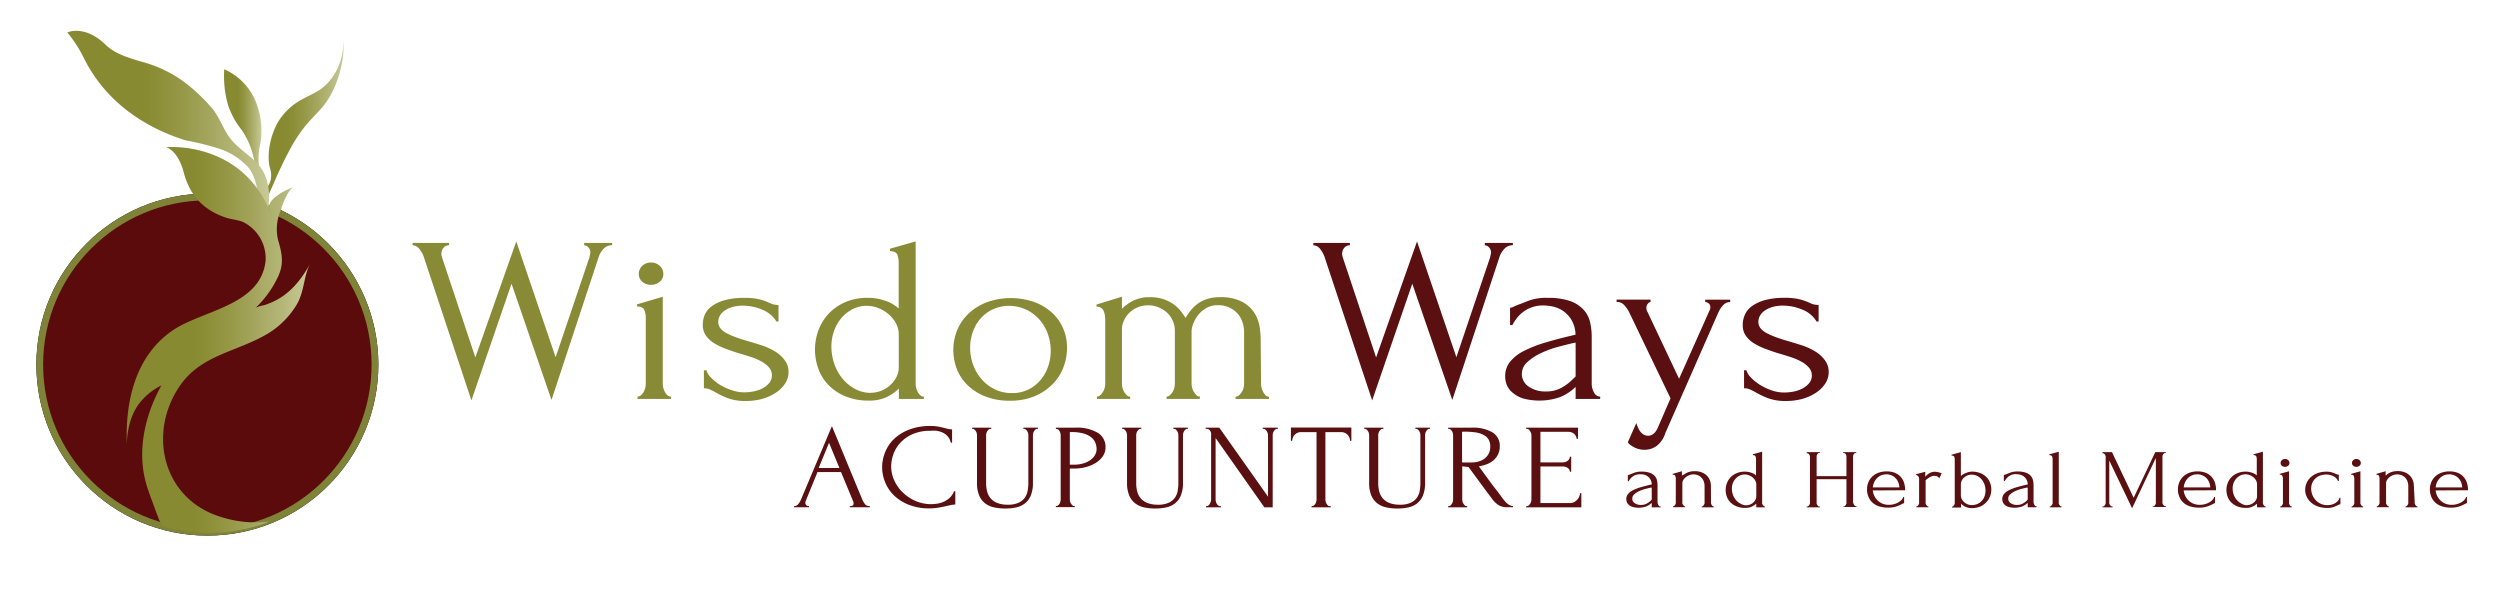 <svg xmlns="http://www.w3.org/2000/svg" xmlns:xlink="http://www.w3.org/1999/xlink" width="564" height="133"><defs><circle id="b" cx="38.78" cy="76.25" r="38.58"/><filter id="a" width="150.5%" height="150.5%" x="-25.3%" y="-25.3%" filterUnits="objectBoundingBox"><feMorphology in="SourceAlpha" operator="dilate" radius="1.5" result="shadowSpreadOuter1"/><feOffset in="shadowSpreadOuter1" result="shadowOffsetOuter1"/><feGaussianBlur in="shadowOffsetOuter1" result="shadowBlurOuter1" stdDeviation="5"/><feColorMatrix in="shadowBlurOuter1" values="0 0 0 0 0.498 0 0 0 0 0.514 0 0 0 0 0.216 0 0 0 1 0"/></filter><linearGradient id="c" x1="-.195%" x2="99.911%" y1="50.007%" y2="50.007%"><stop offset="37%" stop-color="#888A31"/><stop offset="47%" stop-color="#8E903A"/><stop offset="64%" stop-color="#9D9F53"/><stop offset="86%" stop-color="#B6B87B"/><stop offset="100%" stop-color="#C8CA98"/></linearGradient><linearGradient id="d" x1=".034%" x2="100.02%" y1="49.984%" y2="49.984%"><stop offset="37%" stop-color="#888A31"/><stop offset="47%" stop-color="#8E903A"/><stop offset="64%" stop-color="#9D9F53"/><stop offset="86%" stop-color="#B6B87B"/><stop offset="100%" stop-color="#C8CA98"/></linearGradient><linearGradient id="e" x1=".022%" x2="99.92%" y1="50.089%" y2="50.089%"><stop offset="37%" stop-color="#888A31"/><stop offset="47%" stop-color="#8E903A"/><stop offset="64%" stop-color="#9D9F53"/><stop offset="86%" stop-color="#B6B87B"/><stop offset="100%" stop-color="#C8CA98"/></linearGradient><linearGradient id="f" x1=".005%" x2="100.024%" y1="49.975%" y2="49.975%"><stop offset="37%" stop-color="#888A31"/><stop offset="47%" stop-color="#8E903A"/><stop offset="64%" stop-color="#9D9F53"/><stop offset="86%" stop-color="#B6B87B"/><stop offset="100%" stop-color="#C8CA98"/></linearGradient></defs><g fill="none" fill-rule="nonzero" transform="translate(8 6)"><path fill="#888A35" d="M130.08 49.32a2.55 2.55 0 0 0-2 .91 4.86 4.86 0 0 0-1.1 2l-10.56 32L107.4 58l-9.05 26.33-10.62-32a6.06 6.06 0 0 0-1-2 2.07 2.07 0 0 0-1.65-1v-.53h8.24v.53a1.59 1.59 0 0 0-1.25.56 2.06 2.06 0 0 0-.49 1.42c.01.234.051.466.12.69l7.54 22.64 9.23-26.17 8.88 26.12L125 52a2.44 2.44 0 0 1 .09-.45 2.45 2.45 0 0 0 .09-.56 1.61 1.61 0 0 0-.46-1.2 1.35 1.35 0 0 0-.93-.45v-.53h6.32l-.03.51zM135.83 84v-.53a1.16 1.16 0 0 0 .81-.32c.234-.216.43-.47.58-.75a3.67 3.67 0 0 0 .35-.93 4.22 4.22 0 0 0 .12-.93V65.76a5.22 5.22 0 0 0-.29-1.74c-.193-.553-.753-.847-1.68-.88v-.48l5.8-1.71v19.6c.005.314.045.625.12.93.074.325.191.637.35.93.15.28.346.534.58.75.218.208.509.323.81.32V84h-7.55zm.29-28.2a2.42 2.42 0 0 1 .78-1.82 2.71 2.71 0 0 1 1.94-.75 2.81 2.81 0 0 1 2 .75c.523.46.82 1.124.81 1.82a2.22 2.22 0 0 1-.81 1.76 2.93 2.93 0 0 1-2 .69 2.82 2.82 0 0 1-1.94-.69 2.25 2.25 0 0 1-.78-1.73v-.03zm33.77 22.14a4.65 4.65 0 0 1-.75 2.56 7.16 7.16 0 0 1-2.06 2.06 10.81 10.81 0 0 1-3 1.39 13.44 13.44 0 0 1-3.77.51 11.3 11.3 0 0 1-4.06-.61 19.5 19.5 0 0 1-2.67-1.25c-.5-.287-.963-.527-1.39-.72a3.3 3.3 0 0 0-1.39-.29v-4.06h.58a3.72 3.72 0 0 0 1 1.63 10.53 10.53 0 0 0 2 1.63A13.2 13.2 0 0 0 157 82a8.48 8.48 0 0 0 2.87.51c.722 0 1.442-.071 2.15-.21a7.07 7.07 0 0 0 2-.69 5.09 5.09 0 0 0 1.51-1.2 2.6 2.6 0 0 0 .61-1.74 2.63 2.63 0 0 0-.64-1.76 6 6 0 0 0-1.63-1.31 12.84 12.84 0 0 0-2.26-1 65.828 65.828 0 0 0-2.55-.8 35.952 35.952 0 0 1-3-1 15.16 15.16 0 0 1-2.76-1.26 6.44 6.44 0 0 1-2-1.76 4.12 4.12 0 0 1-.75-2.48A5.78 5.78 0 0 1 151 65a4.83 4.83 0 0 1 1.62-1.95 9.17 9.17 0 0 1 2.93-1.34 16.21 16.21 0 0 1 4.35-.51 13.78 13.78 0 0 1 3.51.35 14.28 14.28 0 0 1 2.06.72 5 5 0 0 0 1 .4c.38.092.77.135 1.16.13v3.74h-.46a6.52 6.52 0 0 0-3.19-2.67 11.22 11.22 0 0 0-4.41-.91 8 8 0 0 0-2.5.35 5.9 5.9 0 0 0-1.71.85c-.418.3-.76.694-1 1.15a2.85 2.85 0 0 0-.32 1.28 2.29 2.29 0 0 0 .55 1.55c.424.47.938.85 1.51 1.12.698.346 1.416.65 2.15.91.793.287 1.633.553 2.52.8 1.08.32 2.163.653 3.25 1a14.1 14.1 0 0 1 2.9 1.36 7.61 7.61 0 0 1 2.09 1.9 4.32 4.32 0 0 1 .88 2.71zm24.9 6.06v-2.35a10.14 10.14 0 0 1-2.64 1.87 9 9 0 0 1-4.15.85 13.47 13.47 0 0 1-5.37-1 11.25 11.25 0 0 1-3.8-2.59 10.25 10.25 0 0 1-2.23-3.66 12.56 12.56 0 0 1 0-8.49 11.06 11.06 0 0 1 2.26-3.77 11.25 11.25 0 0 1 3.77-2.67 12.66 12.66 0 0 1 5.22-1 11.75 11.75 0 0 1 3.89.67 8.11 8.11 0 0 1 3 1.74V53.21a5 5 0 0 0-.29-1.71c-.193-.533-.753-.817-1.68-.85v-.53l5.8-1.66v32.1c.005.314.045.625.12.93.074.325.191.637.35.93.15.28.346.534.58.75.218.208.509.323.81.32V84h-5.64zm-6.38-1.39a6.48 6.48 0 0 0 2.38-.45 6.67 6.67 0 0 0 2-1.23 6.45 6.45 0 0 0 1.42-1.82c.368-.7.557-1.48.55-2.27v-7.32a5.28 5.28 0 0 0-.7-2.7 7.48 7.48 0 0 0-1.74-2.06 7.84 7.84 0 0 0-2.29-1.31 7.11 7.11 0 0 0-5.83.37 8.41 8.41 0 0 0-2.55 2.14 9.16 9.16 0 0 0-1.57 2.94 10.55 10.55 0 0 0-.52 3.23c.002 1.26.198 2.51.58 3.71a10.58 10.58 0 0 0 1.71 3.31 9.63 9.63 0 0 0 2.76 2.43 7.64 7.64 0 0 0 3.79 1.06l.01-.03zm31.33 1.79a14.62 14.62 0 0 1-5.22-.88 12.17 12.17 0 0 1-4-2.4 10.49 10.49 0 0 1-2.55-3.6 12 12 0 0 1 .09-9.32 11 11 0 0 1 2.73-3.71 12.45 12.45 0 0 1 4.12-2.4 16.1 16.1 0 0 1 10.27 0 12.07 12.07 0 0 1 4 2.32 10.47 10.47 0 0 1 2.61 3.55c.63 1.42.946 2.957.93 4.51a12.2 12.2 0 0 1-.84 4.46 11 11 0 0 1-2.5 3.82 12.54 12.54 0 0 1-4.06 2.67 14.35 14.35 0 0 1-5.58.98zm-.38-21.4a8.85 8.85 0 0 0-3.67.93 8.4 8.4 0 0 0-2.66 2.14 9.24 9.24 0 0 0-1.62 3 10.61 10.61 0 0 0-.55 3.36 11.17 11.17 0 0 0 .66 3.82 10.36 10.36 0 0 0 1.91 3.28 9.31 9.31 0 0 0 3 2.3 8.65 8.65 0 0 0 3.88.85 8.11 8.11 0 0 0 3.79-.85 8.5 8.5 0 0 0 2.75-2.22 9.43 9.43 0 0 0 1.65-3.07 11.1 11.1 0 0 0 .55-3.42 11.5 11.5 0 0 0-.58-3.55 9.82 9.82 0 0 0-1.79-3.26 9.22 9.22 0 0 0-3-2.38 9.43 9.43 0 0 0-4.32-.93zm57.13 17.56c.005.313.046.625.12.93.073.325.191.638.35.93a3.2 3.2 0 0 0 .55.75c.205.21.487.326.78.32V84h-7.54v-.53a1.16 1.16 0 0 0 .81-.32 3.46 3.46 0 0 0 .61-.75 3.13 3.13 0 0 0 .38-.93 4.27 4.27 0 0 0 .12-.93V69a7.34 7.34 0 0 0-.38-2.35 5.45 5.45 0 0 0-1.13-1.95 5.72 5.72 0 0 0-1.86-1.34 5.91 5.91 0 0 0-2.5-.51 5.22 5.22 0 0 0-2.7.67 6.3 6.3 0 0 0-1.86 1.63 7.23 7.23 0 0 0-1.07 1.95 5.14 5.14 0 0 0-.35 1.63v11.8c.005.314.045.625.12.93.075.329.203.643.38.93a4 4 0 0 0 .58.75c.205.21.487.326.78.32V84h-7.49v-.53a1.1 1.1 0 0 0 .75-.32 3.44 3.44 0 0 0 .61-.75 3.13 3.13 0 0 0 .38-.93 4.22 4.22 0 0 0 .12-.93V68.7a5.73 5.73 0 0 0-.49-2.38 5.42 5.42 0 0 0-1.34-1.84 6.47 6.47 0 0 0-1.91-1.17 5.85 5.85 0 0 0-2.18-.43 6.13 6.13 0 0 0-2.64.53 5.73 5.73 0 0 0-3 3.07 4.76 4.76 0 0 0-.38 1.79v12.28c.005.314.045.625.12.93.075.329.203.643.38.93.162.272.357.524.58.75.205.21.487.326.78.32V84h-7.49v-.53a1.1 1.1 0 0 0 .75-.32 3.46 3.46 0 0 0 .61-.75 3.11 3.11 0 0 0 .38-.93 4.27 4.27 0 0 0 .12-.93V66.3a9.24 9.24 0 0 0-.06-1 4.35 4.35 0 0 0-.23-1 1.77 1.77 0 0 0-.58-.8 1.73 1.73 0 0 0-1.1-.32v-.48l5.74-1.76v2.72a10.19 10.19 0 0 1 2.41-1.76 8.28 8.28 0 0 1 4-.85 9.13 9.13 0 0 1 2.9.43 8.75 8.75 0 0 1 2.23 1.09 8.09 8.09 0 0 1 1.65 1.52 12.9 12.9 0 0 1 1.16 1.66 14.79 14.79 0 0 1 1.1-1.63 8.42 8.42 0 0 1 1.54-1.52 7.42 7.42 0 0 1 2.15-1.12 9 9 0 0 1 2.93-.43 10.28 10.28 0 0 1 5.11 1.07 7.46 7.46 0 0 1 2.76 2.56 8.31 8.31 0 0 1 1.13 3.12c.14.91.216 1.83.23 2.75l.08 10.01z"/><path fill="#5A0F10" d="M333.3 49.32a2.55 2.55 0 0 0-2 .91 4.86 4.86 0 0 0-1.1 2l-10.56 32L310.61 58l-9.05 26.33-10.62-32a6.06 6.06 0 0 0-1-2 2.07 2.07 0 0 0-1.65-1v-.53h8.24v.53a1.59 1.59 0 0 0-1.25.56 2.06 2.06 0 0 0-.49 1.42c.01.234.051.466.12.69l7.54 22.64 9.23-26.17 8.88 26.12L328.19 52a2.44 2.44 0 0 1 .09-.45 2.45 2.45 0 0 0 .09-.56 1.61 1.61 0 0 0-.46-1.2 1.35 1.35 0 0 0-.93-.45v-.53h6.32v.51zM347.46 84v-2.72l-.29.27a10.7 10.7 0 0 1-3.34 2.08 14.32 14.32 0 0 1-8 .32 6.54 6.54 0 0 1-2.38-1.2A4.76 4.76 0 0 1 332 81a5.36 5.36 0 0 1-.43-2.14 5.09 5.09 0 0 1 1.07-3.2 9.33 9.33 0 0 1 3.1-2.46 28.19 28.19 0 0 1 5-1.95c1.953-.587 4.187-1.167 6.7-1.74a7 7 0 0 0-.93-3.36 6.41 6.41 0 0 0-4.24-3 11.05 11.05 0 0 0-2.09-.24 7.46 7.46 0 0 0-2.64.43 7.3 7.3 0 0 0-2 1.09 7.9 7.9 0 0 0-1.42 1.44 9.92 9.92 0 0 0-.93 1.47h-.52v-3.9c.304-.035.6-.126.87-.27a8.4 8.4 0 0 1 1-.43 86.16 86.16 0 0 0 2.38-.93 11.61 11.61 0 0 1 4.24-.61 14.85 14.85 0 0 1 5.16.75 7.48 7.48 0 0 1 3 2 6.25 6.25 0 0 1 1.42 2.8 14.9 14.9 0 0 1 .35 3.23v10.57a4 4 0 0 0 .52 2 1.56 1.56 0 0 0 1.39.93V84h-5.54zm0-5.07v-7.64l-.58.11c-.927.213-2.057.497-3.39.85a22.16 22.16 0 0 0-3.8 1.39 12.28 12.28 0 0 0-3.08 2 3.6 3.6 0 0 0-1.28 2.72 3.39 3.39 0 0 0 1.51 2.83 6.45 6.45 0 0 0 3.95 1.12 7 7 0 0 0 3.37-.77 11.11 11.11 0 0 0 2.67-2l.63-.61zm20.25 12.74a5.84 5.84 0 0 1-2.06 3 4.72 4.72 0 0 1-2.58.8 5.06 5.06 0 0 1-1.54-.21 5.62 5.62 0 0 1-1.16-.51 4.81 4.81 0 0 1-.78-.56 1.31 1.31 0 0 1-.35-.43l1.92-4.33c.136.501.33.985.58 1.44.2.384.476.724.81 1a2 2 0 0 0 1.28.43c.927 0 1.66-.623 2.2-1.87l2.84-6.57-9.34-19.44a7.2 7.2 0 0 0-1-1.47 2.22 2.22 0 0 0-1.83-.83v-.53h7.66v.53c-.153 0-.347.123-.58.37a1.35 1.35 0 0 0-.35 1c-.005.3.075.594.23.85l7.14 15.11L377.69 64a1.66 1.66 0 0 0 .17-.69 1.07 1.07 0 0 0-.38-.85 1.2 1.2 0 0 0-.78-.32v-.53h5.63v.53a2.1 2.1 0 0 0-1.6.72 6 6 0 0 0-1.07 1.63l-11.95 27.18zm36.84-13.73a4.65 4.65 0 0 1-.75 2.56 7.16 7.16 0 0 1-2.06 2.06 10.81 10.81 0 0 1-3 1.39 13.44 13.44 0 0 1-3.77.51 11.3 11.3 0 0 1-4.06-.61 19.5 19.5 0 0 1-2.67-1.25c-.5-.287-.963-.527-1.39-.72a3.3 3.3 0 0 0-1.39-.29v-4.06h.54a3.72 3.72 0 0 0 1 1.63 10.53 10.53 0 0 0 2 1.63 13.2 13.2 0 0 0 2.61 1.25 8.48 8.48 0 0 0 2.87.51c.722 0 1.442-.071 2.15-.21a7.07 7.07 0 0 0 2-.69 5.09 5.09 0 0 0 1.51-1.2 2.6 2.6 0 0 0 .61-1.74 2.63 2.63 0 0 0-.64-1.76 6 6 0 0 0-1.63-1.31 12.84 12.84 0 0 0-2.26-1 65.828 65.828 0 0 0-2.55-.8 35.952 35.952 0 0 1-3-1 15.16 15.16 0 0 1-2.76-1.26 6.44 6.44 0 0 1-2-1.76 4.12 4.12 0 0 1-.75-2.48 5.78 5.78 0 0 1 .49-2.35 4.83 4.83 0 0 1 1.62-1.95 9.17 9.17 0 0 1 2.93-1.34 16.21 16.21 0 0 1 4.35-.51 13.78 13.78 0 0 1 3.51.35 14.28 14.28 0 0 1 2.06.72 5 5 0 0 0 1 .4c.38.092.77.135 1.16.13v3.74h-.46a6.52 6.52 0 0 0-3.19-2.67 11.22 11.22 0 0 0-4.41-.91 8 8 0 0 0-2.5.35 5.9 5.9 0 0 0-1.71.85c-.418.3-.76.694-1 1.15a2.85 2.85 0 0 0-.32 1.28 2.29 2.29 0 0 0 .55 1.55c.424.47.938.85 1.51 1.12.698.346 1.416.65 2.15.91.793.287 1.633.553 2.52.8 1.08.32 2.163.653 3.25 1a14.1 14.1 0 0 1 2.9 1.36 7.61 7.61 0 0 1 2.09 1.9 4.32 4.32 0 0 1 .89 2.72zm-220.86 30.24h.15c.487 0 .73-.2.73-.6a1.34 1.34 0 0 0-.09-.46l-2.74-6.62h-5.32l-2.64 6.5a1.07 1.07 0 0 0-.09.41.74.74 0 0 0 .21.56.65.65 0 0 0 .46.2h.15v.27h-3.37v-.27h.15a1.07 1.07 0 0 0 .77-.42 3.52 3.52 0 0 0 .62-1l7-16.61 6.81 16.45c.15.378.348.734.59 1.06.222.333.6.53 1 .52h.15v.27h-4.5l-.04-.26zm-7-8.6h4.68l-2.34-5.69-2.34 5.69zm25.17-8.39a9.72 9.72 0 0 0-3.9.72 8.27 8.27 0 0 0-2.75 1.88 7.54 7.54 0 0 0-1.63 2.6 8.22 8.22 0 0 0-.53 2.86 7.52 7.52 0 0 0 .7 3.14 8.81 8.81 0 0 0 1.93 2.72 9.76 9.76 0 0 0 2.87 1.91 8.74 8.74 0 0 0 4.85.61 5.88 5.88 0 0 0 1.47-.42 4.78 4.78 0 0 0 1.35-.88 3.69 3.69 0 0 0 1-1.5h.3v3a4.51 4.51 0 0 0-1 .11l-1.11.24c-.527.127-1.11.243-1.75.35a12 12 0 0 1-2 .16 12.26 12.26 0 0 1-4.65-.82 10.17 10.17 0 0 1-3.34-2.12 8.56 8.56 0 0 1-2-3 8.9 8.9 0 0 1-.66-3.34 9 9 0 0 1 .66-3.35 8.48 8.48 0 0 1 2-3 10.28 10.28 0 0 1 3.43-2.14 13.18 13.18 0 0 1 4.86-.82 9.13 9.13 0 0 1 1.81.16c.54.107 1.02.217 1.44.33a7.7 7.7 0 0 0 .84.2 4.2 4.2 0 0 0 .74.07v3h-.3a3.08 3.08 0 0 0-.67-1.4 3.36 3.36 0 0 0-1.14-.86 5.48 5.48 0 0 0-1.4-.42 8.94 8.94 0 0 0-1.42.01zm9.45-.71h4.32v.27h-.15a.65.65 0 0 0-.43.15 1.5 1.5 0 0 0-.32.37 1.57 1.57 0 0 0-.2.46 1.81 1.81 0 0 0-.06.44v10.75a7.47 7.47 0 0 0 .24 2 3.68 3.68 0 0 0 2.34 2.57 6.37 6.37 0 0 0 2.31.37 5.69 5.69 0 0 0 2.43-.44 3.5 3.5 0 0 0 1.4-1.13 3.87 3.87 0 0 0 .64-1.57A10 10 0 0 0 224 103V92.17a1.86 1.86 0 0 0-.06-.44 1.59 1.59 0 0 0-.2-.46 1.5 1.5 0 0 0-.32-.37.61.61 0 0 0-.4-.15h-.15v-.27h3.31v.27H226a.59.59 0 0 0-.41.15 1.7 1.7 0 0 0-.3.37 1.57 1.57 0 0 0-.2.46 1.82 1.82 0 0 0-.06.44v10.73a7.41 7.41 0 0 1-.49 2.9 4.36 4.36 0 0 1-1.34 1.78 4.91 4.91 0 0 1-2 .9 11.45 11.45 0 0 1-2.42.24 11.75 11.75 0 0 1-2.54-.26 5.06 5.06 0 0 1-2-.91 4.37 4.37 0 0 1-1.34-1.78 7.23 7.23 0 0 1-.49-2.85V92.17a1.82 1.82 0 0 0-.06-.44 1.59 1.59 0 0 0-.2-.46 1.5 1.5 0 0 0-.32-.37.61.61 0 0 0-.39-.15h-.15l.02-.27zm18.91 0h4.32a9.31 9.31 0 0 1 5.12 1.16 3.71 3.71 0 0 1 1.75 3.28 3.55 3.55 0 0 1-.61 2 5.23 5.23 0 0 1-1.6 1.51 8.2 8.2 0 0 1-2.23.94 9.58 9.58 0 0 1-2.46.33h-1.16v6.94c.001.162.021.323.06.48.039.17.107.332.2.48.085.138.185.266.3.38a.56.56 0 0 0 .41.16h.15v.27h-4.26v-.27h.15a.58.58 0 0 0 .39-.16c.12-.11.222-.238.3-.38a2.13 2.13 0 0 0 .24-.96V92.17a2 2 0 0 0-.24-.87.88.88 0 0 0-.7-.54h-.15l.02-.28zm3.13 1v7.35h.92a7.33 7.33 0 0 0 2.18-.3 5.13 5.13 0 0 0 1.6-.79 3.48 3.48 0 0 0 1-1.12 2.68 2.68 0 0 0 .34-1.28 3.81 3.81 0 0 0-.29-1.48 3.13 3.13 0 0 0-.95-1.23 4.93 4.93 0 0 0-1.73-.84 9.49 9.49 0 0 0-2.63-.31h-.44zm11.82-1h4.32v.27h-.15a.65.65 0 0 0-.43.15 1.5 1.5 0 0 0-.32.37 1.57 1.57 0 0 0-.2.46 1.81 1.81 0 0 0-.06.44v10.75a7.47 7.47 0 0 0 .24 2 3.68 3.68 0 0 0 2.34 2.57 6.37 6.37 0 0 0 2.31.37 5.69 5.69 0 0 0 2.43-.44 3.5 3.5 0 0 0 1.4-1.13 3.87 3.87 0 0 0 .64-1.57 10 10 0 0 0 .15-1.72V92.17a1.86 1.86 0 0 0-.06-.44 1.59 1.59 0 0 0-.2-.46 1.5 1.5 0 0 0-.32-.37.61.61 0 0 0-.4-.15h-.15v-.27H260v.27h-.15a.59.59 0 0 0-.41.15 1.7 1.7 0 0 0-.3.37 1.57 1.57 0 0 0-.2.46 1.82 1.82 0 0 0-.06.44v10.73a7.41 7.41 0 0 1-.49 2.9 4.36 4.36 0 0 1-1.34 1.78 4.91 4.91 0 0 1-2 .9 11.45 11.45 0 0 1-2.42.24 11.75 11.75 0 0 1-2.54-.26 5.06 5.06 0 0 1-2-.91 4.37 4.37 0 0 1-1.34-1.78 7.23 7.23 0 0 1-.49-2.85V92.17a1.82 1.82 0 0 0-.06-.44 1.59 1.59 0 0 0-.2-.46 1.5 1.5 0 0 0-.32-.37.61.61 0 0 0-.39-.15h-.15l.03-.27zm22.12 17.7h.15v.27h-3.37v-.27h.15a.64.64 0 0 0 .41-.16 1.33 1.33 0 0 0 .32-.38 2.29 2.29 0 0 0 .2-.48 1.69 1.69 0 0 0 .08-.48V92.17a2.39 2.39 0 0 0 0-.44 1.52 1.52 0 0 0-.17-.46 1.12 1.12 0 0 0-.33-.37.88.88 0 0 0-.52-.15H264v-.27h3.07l11 15.57V92.17a1.48 1.48 0 0 0-.08-.44 1.9 1.9 0 0 0-.21-.46 1.5 1.5 0 0 0-.32-.37.65.65 0 0 0-.43-.15h-.15v-.27h3.4v.27h-.15a.65.65 0 0 0-.43.15 1.5 1.5 0 0 0-.32.37 1.59 1.59 0 0 0-.2.46 1.81 1.81 0 0 0-.06.44v16.28h-1.88l-11-15.63v13.86c.001.162.021.323.06.48.04.17.107.332.2.48.088.141.196.269.32.38a.62.62 0 0 0 .47.16zm24.77 0h.15v.27h-4.32v-.27h.11a.62.62 0 0 0 .43-.16 1.77 1.77 0 0 0 .32-.38c.093-.148.16-.31.2-.48a2.13 2.13 0 0 0 .06-.48V91.49h-3.53a1.82 1.82 0 0 0-.85.19 2 2 0 0 0-.61.48 2 2 0 0 0-.49 1.29h-.3v-3h13.64v3h-.3a2 2 0 0 0-.12-.67 2 2 0 0 0-1-1.1 1.81 1.81 0 0 0-.85-.19h-3.59v15.19c.001.162.021.323.06.48.039.17.107.332.2.48.085.138.185.266.3.38.128.13.31.19.49.16zm7.71-17.7h4.32v.27h-.15a.65.65 0 0 0-.43.15 1.5 1.5 0 0 0-.32.37 1.57 1.57 0 0 0-.2.46 1.81 1.81 0 0 0-.06.44v10.75a7.47 7.47 0 0 0 .24 2 3.68 3.68 0 0 0 2.34 2.57 6.37 6.37 0 0 0 2.31.37 5.69 5.69 0 0 0 2.43-.44 3.5 3.5 0 0 0 1.4-1.13 3.87 3.87 0 0 0 .64-1.57 10 10 0 0 0 .15-1.72V92.17a1.86 1.86 0 0 0-.06-.44 1.59 1.59 0 0 0-.2-.46 1.5 1.5 0 0 0-.32-.37.61.61 0 0 0-.4-.15h-.15v-.27h3.31v.27h-.15a.59.59 0 0 0-.41.15 1.7 1.7 0 0 0-.3.37 1.57 1.57 0 0 0-.2.46 1.82 1.82 0 0 0-.06.44v10.73a7.41 7.41 0 0 1-.49 2.9 4.36 4.36 0 0 1-1.34 1.78 4.91 4.91 0 0 1-2 .9 11.45 11.45 0 0 1-2.42.24 11.75 11.75 0 0 1-2.54-.26 5.06 5.06 0 0 1-2-.91 4.37 4.37 0 0 1-1.34-1.78 7.23 7.23 0 0 1-.49-2.85V92.17a1.82 1.82 0 0 0-.06-.44 1.59 1.59 0 0 0-.2-.46 1.5 1.5 0 0 0-.32-.37.61.61 0 0 0-.39-.15h-.15l.01-.27zm23.07 17.7h.16v.27h-4.3v-.27h.15a.58.58 0 0 0 .39-.16 1.77 1.77 0 0 0 .32-.38c.093-.148.16-.31.2-.48a2.08 2.08 0 0 0 .06-.48V92.17a1.82 1.82 0 0 0-.06-.44 1.59 1.59 0 0 0-.2-.46 1.5 1.5 0 0 0-.32-.37.61.61 0 0 0-.39-.15h-.15v-.27h5.3a8.7 8.7 0 0 1 4.69 1.06 3.48 3.48 0 0 1 1.66 3.13 4.07 4.07 0 0 1-.38 1.81 4.21 4.21 0 0 1-1 1.33 5.08 5.08 0 0 1-1.5.9 9.14 9.14 0 0 1-1.84.5l2.19 3c.527.727 1.063 1.44 1.61 2.14.547.7 1.083 1.42 1.61 2.16.14.18.3.37.47.57a5 5 0 0 0 .55.54c.185.157.39.288.61.39.203.098.425.149.65.15v.27H332a3.45 3.45 0 0 1-2-.53 5.28 5.28 0 0 1-1.29-1.24c-.913-1.2-1.82-2.417-2.72-3.65-.9-1.233-1.797-2.45-2.69-3.65l-.71-.07-.71-.1v7.46c.001.162.021.323.06.48.039.17.107.332.2.48.085.138.185.266.3.38a.57.57 0 0 0 .4.19zm-1-16.77v6.92h2.26a5.63 5.63 0 0 0 1.35-.18 4.14 4.14 0 0 0 1.34-.6 3.47 3.47 0 0 0 1-1.1 3.27 3.27 0 0 0 .41-1.72 3 3 0 0 0-.44-1.69 3.06 3.06 0 0 0-1.22-1 5.87 5.87 0 0 0-1.87-.52 19.58 19.58 0 0 0-2.4-.14l-.43.03zm14.46 16.77h.15a.65.65 0 0 0 .43-.15 1.5 1.5 0 0 0 .32-.37 2 2 0 0 0 .21-.46 1.58 1.58 0 0 0 .08-.46V92.17a1.51 1.51 0 0 0-.08-.44 2 2 0 0 0-.21-.46 1.5 1.5 0 0 0-.32-.37.65.65 0 0 0-.43-.15h-.15v-.27H348V93h-.3a1.75 1.75 0 0 0-.55-1.1 2.1 2.1 0 0 0-1.52-.48h-6.11v6.89h5a1.8 1.8 0 0 0 1.17-.38 1.13 1.13 0 0 0 .47-.9h.3v3.4h-.3a1 1 0 0 0-.46-.84 1.88 1.88 0 0 0-1.18-.35h-5v8.25h6.65a2 2 0 0 0 1-.24c.27-.154.51-.353.71-.59a2.28 2.28 0 0 0 .43-.73c.083-.214.13-.44.14-.67h.3v3.19H336.3v-.27zm28.33.27v-1l-.11.09a3.9 3.9 0 0 1-1.21.74 5.32 5.32 0 0 1-2.91.11 2.41 2.41 0 0 1-.86-.42 1.69 1.69 0 0 1-.49-.63 1.85 1.85 0 0 1-.16-.75 1.77 1.77 0 0 1 .39-1.13 3.38 3.38 0 0 1 1.13-.87 10.37 10.37 0 0 1 1.8-.69c.707-.207 1.517-.41 2.43-.61a2.42 2.42 0 0 0-.34-1.19 2.34 2.34 0 0 0-.69-.71 2.4 2.4 0 0 0-.84-.34 4.09 4.09 0 0 0-.77-.05 2.77 2.77 0 0 0-1 .15 2.83 2.83 0 0 0-1.23.9 3.37 3.37 0 0 0-.34.52h-.19v-1.38a.89.89 0 0 0 .32-.09l.36-.15.86-.33a4.32 4.32 0 0 1 1.54-.22 5.52 5.52 0 0 1 1.87.26c.418.14.796.38 1.1.7.258.282.437.627.52 1 .086.374.13.756.13 1.14v3.73a1.4 1.4 0 0 0 .19.71.57.57 0 0 0 .51.33v.19l-2.01-.01zm0-1.79V104h-.21l-1.23.3a8.2 8.2 0 0 0-1.38.49 4.47 4.47 0 0 0-1.11.72 1.26 1.26 0 0 0-.46 1c.001.405.208.782.55 1a2.39 2.39 0 0 0 1.43.4 2.61 2.61 0 0 0 1.22-.27 4 4 0 0 0 1-.71l.19-.27zm13.37.57a1.41 1.41 0 0 0 0 .33c.028.117.075.229.14.33.06.094.13.182.21.26a.39.39 0 0 0 .28.11v.19h-2.71v-.19a.4.4 0 0 0 .27-.11 1.24 1.24 0 0 0 .22-.26 1.08 1.08 0 0 0 .14-.33 1.41 1.41 0 0 0 0-.33v-3.51a3.09 3.09 0 0 0-.21-1.19 2.44 2.44 0 0 0-.57-.85 2.26 2.26 0 0 0-.81-.5 2.72 2.72 0 0 0-.92-.16 2.58 2.58 0 0 0-.91.17 3 3 0 0 0-.8.44 2.34 2.34 0 0 0-.57.64 1.46 1.46 0 0 0-.22.76v4.18a1.47 1.47 0 0 0 0 .33c.028.117.075.229.14.33.06.095.13.182.21.26a.39.39 0 0 0 .28.11v.19h-2.74v-.19a.4.4 0 0 0 .27-.11 1.24 1.24 0 0 0 .22-.26 1.08 1.08 0 0 0 .14-.33 1.42 1.42 0 0 0 0-.33V102a1.81 1.81 0 0 0-.11-.61c-.073-.193-.277-.297-.61-.31v-.17l2.1-.6v1a3.77 3.77 0 0 1 .56-.31 3.26 3.26 0 0 1 .56-.34 3.69 3.69 0 0 1 .76-.26 4.44 4.44 0 0 1 1-.1 4.23 4.23 0 0 1 1.68.3c.43.177.819.443 1.14.78a3 3 0 0 1 .64 1.06c.129.36.197.738.2 1.12l.02 3.67zm10.21 1.22v-.83a3.71 3.71 0 0 1-1 .66 3.34 3.34 0 0 1-1.5.3 5 5 0 0 1-1.95-.35 4.09 4.09 0 0 1-1.38-.91 3.62 3.62 0 0 1-.81-1.29 4.38 4.38 0 0 1 .01-3c.18-.494.46-.947.82-1.33a4.08 4.08 0 0 1 1.37-.94 4.7 4.7 0 0 1 1.89-.36c.48.002.956.083 1.41.24a3 3 0 0 1 1.09.61v-3.68a1.73 1.73 0 0 0-.11-.6c-.073-.187-.277-.287-.61-.3v-.19l2.1-.58v11.33a1.47 1.47 0 0 0 0 .33c.028.115.072.227.13.33a1 1 0 0 0 .21.26.43.43 0 0 0 .29.11v.19h-1.96zm-2.31-.45a2.4 2.4 0 0 0 .86-.16c.27-.098.52-.244.74-.43a2.27 2.27 0 0 0 .52-.64 1.65 1.65 0 0 0 .2-.8v-2.58a1.83 1.83 0 0 0-.25-1 2.67 2.67 0 0 0-.63-.73 2.86 2.86 0 0 0-.83-.46 2.64 2.64 0 0 0-2.11.13 3 3 0 0 0-.93.75 3.19 3.19 0 0 0-.57 1 3.61 3.61 0 0 0-.19 1.14c0 .445.072.887.21 1.31.135.424.345.82.62 1.17.275.348.615.64 1 .86.408.26.877.412 1.36.44zm21.92.26h.11a.42.42 0 0 0 .27-.1 1 1 0 0 0 .22-.26c.064-.106.11-.22.14-.34a1.47 1.47 0 0 0 0-.33v-5.13h-6.73v5.13a1.47 1.47 0 0 0 0 .33c.028.115.072.227.13.33.054.096.121.184.2.26a.39.39 0 0 0 .28.11h.11v.19h-2.95v-.19h.1a.42.42 0 0 0 .27-.1 1 1 0 0 0 .22-.26c.064-.106.11-.22.14-.34a1.47 1.47 0 0 0 0-.33v-10c.012-.1.012-.2 0-.3a1.31 1.31 0 0 0-.13-.32.88.88 0 0 0-.21-.25.45.45 0 0 0-.29-.1h-.1V96h2.95v.19h-.11a.45.45 0 0 0-.29.1.75.75 0 0 0-.2.25 1.65 1.65 0 0 0-.12.32c-.012.1-.012.2 0 .3v4.26h6.73v-4.26c.012-.1.012-.2 0-.3a1.31 1.31 0 0 0-.13-.32.89.89 0 0 0-.21-.25.45.45 0 0 0-.29-.1h-.11V96h2.95v.19h-.11a.45.45 0 0 0-.29.1.76.76 0 0 0-.2.25 1.58 1.58 0 0 0-.12.32c-.012.1-.012.2 0 .3v10c0 .112.017.223.05.33.034.115.081.226.14.33.054.096.121.184.2.26a.36.36 0 0 0 .26.11h.11v.19h-2.95l-.04-.12zm6.67-3.62c.056.433.177.854.36 1.25.184.373.43.711.73 1a3.37 3.37 0 0 0 1.1.73c.48.19.994.281 1.51.27a4.47 4.47 0 0 0 1.93-.47 3.36 3.36 0 0 0 .79-.56 1.72 1.72 0 0 0 .47-.75h.19v1.41a.68.68 0 0 0-.28.08l-.37.19a8.42 8.42 0 0 1-1.14.48 5.77 5.77 0 0 1-1.89.25 6.49 6.49 0 0 1-1.8-.24 4.37 4.37 0 0 1-1.5-.75 3.67 3.67 0 0 1-1-1.3 4.23 4.23 0 0 1-.39-1.89 4.1 4.1 0 0 1 .26-1.41c.177-.48.45-.918.8-1.29a4 4 0 0 1 1.38-.93 5.15 5.15 0 0 1 2-.36 4.86 4.86 0 0 1 1.84.32c.495.195.94.5 1.3.89.35.386.612.843.77 1.34a5.46 5.46 0 0 1 .25 1.7l-7.31.04zm3.05-3.62a2.86 2.86 0 0 0-1.27.26 3.07 3.07 0 0 0-1.5 1.62 4.15 4.15 0 0 0-.27 1.06h6a3.4 3.4 0 0 0-.22-1.07 3.12 3.12 0 0 0-.56-.94 2.65 2.65 0 0 0-.91-.67 3 3 0 0 0-1.27-.28v.02zm11.95.89a1.12 1.12 0 0 0-.53-.47 1.93 1.93 0 0 0-.63-.09 1.47 1.47 0 0 0-.49.09 3 3 0 0 0-.52.24c-.17.1-.33.21-.49.33-.16.12-.3.23-.41.33v4.9a1.3 1.3 0 0 0 0 .32 1.2 1.2 0 0 0 .14.33c.056.097.127.185.21.26a.41.41 0 0 0 .28.1v.19h-2.73v-.19a.42.42 0 0 0 .27-.1 1 1 0 0 0 .22-.26 1.24 1.24 0 0 0 .14-.33 1.35 1.35 0 0 0 0-.32V102a.91.91 0 0 0-.19-.53.87.87 0 0 0-.55-.34V101l2.13-.57v1.13c.127-.14.26-.277.4-.41a2.87 2.87 0 0 1 .47-.36 2.77 2.77 0 0 1 .58-.26c.24-.072.49-.106.74-.1.257.007.512.044.76.11a4.6 4.6 0 0 1 .76.24l-.56 1.13zm7.28-1.51a5.18 5.18 0 0 1 2 .34 4 4 0 0 1 1.38.9c.36.369.638.808.82 1.29.179.473.27.974.27 1.48a4.38 4.38 0 0 1-.27 1.52 3.91 3.91 0 0 1-.83 1.34 4.13 4.13 0 0 1-1.38 1 4.7 4.7 0 0 1-1.89.36 3.52 3.52 0 0 1-1.45-.29 3.08 3.08 0 0 1-1-.71v.87h-2.06v-.19a.4.4 0 0 0 .27-.11 1.24 1.24 0 0 0 .22-.26 1.08 1.08 0 0 0 .14-.33 1.42 1.42 0 0 0 0-.33v-9.61a1.73 1.73 0 0 0-.11-.6c-.073-.187-.277-.287-.61-.3v-.19l2.1-.58v5.39a3.55 3.55 0 0 1 1.15-.68 3.68 3.68 0 0 1 1.25-.31zm.21 7.54a3.06 3.06 0 0 0 1.3-.33 3 3 0 0 0 .92-.75 3 3 0 0 0 .55-1 4 4 0 0 0 .18-1.18c0-.448-.07-.894-.21-1.32a3.6 3.6 0 0 0-.62-1.15 3.1 3.1 0 0 0-1-.82 3 3 0 0 0-1.39-.31 2.18 2.18 0 0 0-.86.18 2.69 2.69 0 0 0-.75.47c-.22.197-.4.434-.53.7a1.91 1.91 0 0 0-.2.86v2.34a2 2 0 0 0 .23 1c.15.287.357.539.61.74.254.202.542.357.85.46.305.088.623.125.94.11h-.02zm12.47.51v-1l-.11.09a3.9 3.9 0 0 1-1.21.74 5.32 5.32 0 0 1-2.91.11 2.41 2.41 0 0 1-.86-.42 1.69 1.69 0 0 1-.49-.63 1.85 1.85 0 0 1-.16-.75 1.77 1.77 0 0 1 .39-1.13 3.38 3.38 0 0 1 1.13-.87 10.37 10.37 0 0 1 1.8-.69c.707-.207 1.517-.41 2.43-.61a2.42 2.42 0 0 0-.34-1.19 2.34 2.34 0 0 0-.69-.71 2.4 2.4 0 0 0-.84-.34 4.09 4.09 0 0 0-.76-.08 2.77 2.77 0 0 0-1 .15 2.83 2.83 0 0 0-1.23.9 3.37 3.37 0 0 0-.34.52h-.19v-1.38a.89.89 0 0 0 .32-.09l.36-.15.86-.33a4.32 4.32 0 0 1 1.54-.22 5.52 5.52 0 0 1 1.87.26c.418.14.796.38 1.1.7.258.282.437.627.52 1 .086.374.13.756.13 1.14v3.73a1.4 1.4 0 0 0 .19.71.57.57 0 0 0 .51.33v.19l-2.02.02zm0-1.79V104h-.21l-1.23.3a8.2 8.2 0 0 0-1.38.49 4.47 4.47 0 0 0-1.11.72 1.26 1.26 0 0 0-.46 1c.001.405.208.782.55 1a2.39 2.39 0 0 0 1.43.4 2.61 2.61 0 0 0 1.22-.27 4 4 0 0 0 1-.71l.19-.27zm4.97 1.79v-.19a.43.43 0 0 0 .29-.11 1.24 1.24 0 0 0 .22-.26 1.08 1.08 0 0 0 .14-.33 1.47 1.47 0 0 0 0-.33v-9.65a1.73 1.73 0 0 0-.11-.6c-.07-.19-.28-.29-.63-.3v-.19l2.13-.58v11.33a1.41 1.41 0 0 0 0 .33c.028.117.075.229.14.33.06.094.13.182.21.26a.39.39 0 0 0 .28.11v.19l-2.67-.01zm23.2-.19h.11a.4.4 0 0 0 .27-.11 1.24 1.24 0 0 0 .22-.26 1.08 1.08 0 0 0 .14-.33 1.41 1.41 0 0 0 0-.33v-9.92L473 108.66l-5.15-10.76v9.33a1.41 1.41 0 0 0 0 .33 1.18 1.18 0 0 0 .36.59.43.43 0 0 0 .29.11h.11v.19h-2.29v-.19h.11a.4.4 0 0 0 .27-.11 1 1 0 0 0 .21-.26 1.28 1.28 0 0 0 .13-.33 1.47 1.47 0 0 0 0-.33v-10c.012-.1.012-.2 0-.3a1.31 1.31 0 0 0-.13-.32.89.89 0 0 0-.21-.25.43.43 0 0 0-.27-.1h-.11V96h2.15l4.88 10.31L478.23 96h2.38v.19h-.11a.45.45 0 0 0-.29.1 1 1 0 0 0-.22.25 1.08 1.08 0 0 0-.14.32c-.012.1-.012.2 0 .3v10a1.41 1.41 0 0 0 0 .33 1.18 1.18 0 0 0 .36.59.43.43 0 0 0 .29.11h.11v.19h-3l.01-.12zm7.01-3.62c.056.433.177.854.36 1.25.184.373.43.711.73 1a3.37 3.37 0 0 0 1.1.73c.48.19.994.281 1.51.27a4.47 4.47 0 0 0 1.93-.47 3.36 3.36 0 0 0 .79-.56 1.72 1.72 0 0 0 .47-.75h.19v1.41a.68.68 0 0 0-.28.08l-.37.19a8.42 8.42 0 0 1-1.14.48 5.77 5.77 0 0 1-1.89.25 6.49 6.49 0 0 1-1.8-.24 4.37 4.37 0 0 1-1.5-.75 3.67 3.67 0 0 1-1-1.3 4.23 4.23 0 0 1-.39-1.89 4.1 4.1 0 0 1 .26-1.41c.177-.48.45-.918.8-1.29a4 4 0 0 1 1.38-.93 5.15 5.15 0 0 1 2-.36 4.86 4.86 0 0 1 1.84.32c.495.195.94.5 1.3.89.35.386.612.843.77 1.34a5.46 5.46 0 0 1 .25 1.7l-7.31.04zm3.05-3.62a2.86 2.86 0 0 0-1.27.26 3.07 3.07 0 0 0-1.5 1.62 4.15 4.15 0 0 0-.27 1.06h6a3.4 3.4 0 0 0-.22-1.07 3.12 3.12 0 0 0-.56-.94 2.65 2.65 0 0 0-.91-.67 3 3 0 0 0-1.27-.28v.02zm13.5 7.43v-.83a3.71 3.71 0 0 1-1 .66 3.34 3.34 0 0 1-1.5.3 5 5 0 0 1-1.95-.35 4.09 4.09 0 0 1-1.38-.91 3.62 3.62 0 0 1-.81-1.29 4.38 4.38 0 0 1 .01-3c.18-.494.46-.947.82-1.33a4.08 4.08 0 0 1 1.37-.94 4.7 4.7 0 0 1 1.89-.36c.48.002.956.083 1.41.24a3 3 0 0 1 1.09.61v-3.68a1.73 1.73 0 0 0-.11-.6c-.073-.187-.277-.287-.61-.3v-.19l2.1-.58v11.33a1.47 1.47 0 0 0 0 .33c.028.115.072.227.13.33a1 1 0 0 0 .21.26.43.43 0 0 0 .29.11v.19h-1.96zm-2.31-.49a2.4 2.4 0 0 0 .86-.16c.27-.098.52-.244.74-.43a2.27 2.27 0 0 0 .52-.64 1.65 1.65 0 0 0 .2-.8v-2.58a1.83 1.83 0 0 0-.25-1 2.67 2.67 0 0 0-.63-.73 2.86 2.86 0 0 0-.83-.46 2.64 2.64 0 0 0-2.11.13 3 3 0 0 0-.93.75 3.19 3.19 0 0 0-.57 1 3.61 3.61 0 0 0-.19 1.14c0 .445.072.887.21 1.31.135.424.345.82.62 1.17.275.348.615.64 1 .86.404.274.873.44 1.36.48v-.04zm7.53.49v-.19a.43.43 0 0 0 .29-.11 1 1 0 0 0 .21-.26 1.28 1.28 0 0 0 .13-.33 1.47 1.47 0 0 0 0-.33V102a1.79 1.79 0 0 0-.11-.61c-.07-.19-.27-.3-.61-.31v-.17l2.1-.6v6.92a1.41 1.41 0 0 0 0 .33c.027.116.071.227.13.33a1 1 0 0 0 .21.26.43.43 0 0 0 .29.11v.19h-2.64zm.11-10a.84.84 0 0 1 .28-.64 1 1 0 0 1 .7-.26 1 1 0 0 1 .72.26.83.83 0 0 1 .29.64.77.77 0 0 1-.29.62 1.08 1.08 0 0 1-.72.25 1 1 0 0 1-.7-.25.78.78 0 0 1-.28-.57v-.05zm13.49 9.32a.76.76 0 0 0-.32.07l-.34.16a7.26 7.26 0 0 1-.91.39 4.28 4.28 0 0 1-1.43.2 6.15 6.15 0 0 1-2-.31 4.86 4.86 0 0 1-1.58-.87 4 4 0 0 1-1-1.3 3.57 3.57 0 0 1-.37-1.61c0-.534.112-1.062.33-1.55.22-.493.54-.936.94-1.3a4.57 4.57 0 0 1 1.5-.9 5.68 5.68 0 0 1 2-.34 4.12 4.12 0 0 1 1.26.16c.32.11.6.21.82.31.12.06.243.11.37.15.12.039.244.06.37.06v1.43h-.21a1.47 1.47 0 0 0-.38-.63 2.63 2.63 0 0 0-.63-.46 3.13 3.13 0 0 0-.78-.28 3.74 3.74 0 0 0-.82-.09 3.89 3.89 0 0 0-1.51.27 3.12 3.12 0 0 0-1.07.72 2.93 2.93 0 0 0-.63 1c-.14.374-.21.77-.21 1.17a3.83 3.83 0 0 0 .98 2.57 3.6 3.6 0 0 0 1.15.85c.476.22.996.33 1.52.32a3.69 3.69 0 0 0 1.08-.15 3 3 0 0 0 .84-.4 2.34 2.34 0 0 0 .56-.54 1.34 1.34 0 0 0 .25-.56h.22v1.46zm2.5.68v-.19a.43.43 0 0 0 .29-.11 1 1 0 0 0 .21-.26 1.28 1.28 0 0 0 .13-.33 1.47 1.47 0 0 0 0-.33V102a1.79 1.79 0 0 0-.11-.61c-.07-.19-.27-.3-.61-.31v-.17l2.1-.6v6.92a1.41 1.41 0 0 0 0 .33c.027.116.071.227.13.33a1 1 0 0 0 .21.26.43.43 0 0 0 .29.11v.19h-2.64zm.11-10a.84.84 0 0 1 .28-.64 1 1 0 0 1 .7-.26 1 1 0 0 1 .72.26.83.83 0 0 1 .29.64.77.77 0 0 1-.29.62 1.08 1.08 0 0 1-.72.25 1 1 0 0 1-.7-.25.78.78 0 0 1-.29-.57l.01-.05zm14.15 8.78a1.41 1.41 0 0 0 0 .33c.028.117.075.229.14.33.06.094.13.182.21.26a.39.39 0 0 0 .28.11v.19h-2.71v-.19a.4.4 0 0 0 .27-.11 1.24 1.24 0 0 0 .22-.26 1.08 1.08 0 0 0 .14-.33 1.41 1.41 0 0 0 0-.33v-3.51a3.09 3.09 0 0 0-.21-1.19 2.44 2.44 0 0 0-.57-.85 2.26 2.26 0 0 0-.81-.5 2.72 2.72 0 0 0-.92-.16 2.58 2.58 0 0 0-.91.17 3 3 0 0 0-.8.44 2.34 2.34 0 0 0-.57.64 1.46 1.46 0 0 0-.22.76v4.18a1.47 1.47 0 0 0 0 .33c.028.117.075.229.14.33.06.095.13.182.21.26a.39.39 0 0 0 .28.11v.19h-2.74v-.19a.4.4 0 0 0 .27-.11 1.24 1.24 0 0 0 .22-.26 1.08 1.08 0 0 0 .14-.33 1.42 1.42 0 0 0 0-.33V102a1.81 1.81 0 0 0-.11-.61c-.073-.193-.277-.297-.61-.31v-.17l2.1-.6v1a3.77 3.77 0 0 1 .38-.33 3.26 3.26 0 0 1 .56-.34 3.69 3.69 0 0 1 .76-.26 4.44 4.44 0 0 1 1-.1 4.23 4.23 0 0 1 1.68.3c.43.177.819.443 1.14.78a3 3 0 0 1 .64 1.06c.129.36.197.738.2 1.12l.2 3.69zm4.71-2.59c.056.433.177.854.36 1.25.184.373.43.711.73 1a3.37 3.37 0 0 0 1.1.73c.48.19.994.281 1.51.27a4.47 4.47 0 0 0 1.93-.47 3.36 3.36 0 0 0 .79-.56 1.72 1.72 0 0 0 .47-.75h.19v1.41a.68.68 0 0 0-.28.08l-.37.19a8.42 8.42 0 0 1-1.14.48 5.77 5.77 0 0 1-1.89.25 6.49 6.49 0 0 1-1.8-.24 4.37 4.37 0 0 1-1.5-.75 3.67 3.67 0 0 1-1-1.3 4.23 4.23 0 0 1-.39-1.89 4.1 4.1 0 0 1 .26-1.41c.177-.48.45-.918.8-1.29a4 4 0 0 1 1.38-.93 5.15 5.15 0 0 1 2-.36 4.86 4.86 0 0 1 1.84.32c.495.195.94.5 1.3.89.35.386.612.843.77 1.34a5.46 5.46 0 0 1 .25 1.7l-7.31.04zm3.05-3.62a2.86 2.86 0 0 0-1.27.26 3.07 3.07 0 0 0-1.5 1.62 4.15 4.15 0 0 0-.27 1.06h6a3.4 3.4 0 0 0-.22-1.07 3.12 3.12 0 0 0-.56-.94 2.65 2.65 0 0 0-.91-.67 3 3 0 0 0-1.27-.28v.02z"/><use fill="#000" filter="url(#a)" xlink:href="#b"/><use fill="#7F8337" fill-rule="evenodd" xlink:href="#b"/><circle cx="38.78" cy="76.25" r="37.05" fill="#5B0B0C"/><path fill="url(#c)" d="M69.53 2.83a24.56 24.56 0 0 1-3 12.74c-2.54 4.41-4.86 4.76-8.59 11.17a89.58 89.58 0 0 0-4.24 8.75c-1.16 2.61-2.5 5.23-2.55 8.16 0 1.19 0 2.4-.39 2.49-.39.09-1.69-1.56-1.7-3.34 0-1.08.87-2 1.91-4.26.64-1.37 1.8-2.57 2.12-4.07a5 5 0 0 0-.17-2.49c-.83-3 .06-7.63 1.95-10.68a14 14 0 0 1 4.46-4.41c1.92-1.22 4.11-1.89 5.83-3.41 4.35-3.86 4.38-9.58 4.37-10.65z"/><path fill="url(#d)" d="M42.59 9.63a23.53 23.53 0 0 0 .89 8.17 18 18 0 0 0 3.07 5.55 18.18 18.18 0 0 1 2.83 7c.64 3.18.74 6.43 1.12 9.65l-.12-9.09a14.53 14.53 0 0 1 .16-3.54 17.45 17.45 0 0 0-.93-10.66 13.52 13.52 0 0 0-7.02-7.08z"/><path fill="url(#e)" d="M48.07 31.82A15.48 15.48 0 0 0 41 27.4a62.84 62.84 0 0 0-7.25-1.77c-10-3.18-18.37-9.31-23-18.87a29.09 29.09 0 0 0-3.57-5.44s3.89-1.85 8.66 2.79c2.11 2.06 5.2 2.94 8 3.78a28.76 28.76 0 0 1 9.52 4.46 39.27 39.27 0 0 1 6.42 6c1.94 2.28 2.66 5.23 4.64 7.45 1.75 2 4.06 3.32 5.81 5.27 2.12 2.37 2.64 5.53 2.42 8.64 0 .4-.12 3-.77 3-.27 0-.61-1.12-1-2.38-.88-2.8-.88-6.09-2.81-8.51z"/><path fill="url(#f)" d="M27.61 110.48c-.56-1.31-.85-2.32-1.38-3.69a52.74 52.74 0 0 1-1-2.83c-3.37-10.41 1.58-20.11 3.18-23a14.2 14.2 0 0 0-4.9 3.93c-3.33 4.27-2.85 10.25-2.87 9.81-.48-9.69 1.72-20.12 10.08-26 6.68-4.74 20.15-5.6 21.2-15.92a9.14 9.14 0 0 0-5.12-8.71c-1.22-.5-2.66-.57-3.93-1-5.23-1.79-8.19-5.22-9.51-10.5 0 0-1.1-4.41-3.87-5.36 0 0 16.63-1.61 23.36 14.36-1.11-2.64 3.9-4.87 5.49-5.41-1.39.47-2.72 4.31-3.13 5.56a10.76 10.76 0 0 0-.48 6.41c1.07 3.63 1.4 5.88-.52 9.3a22.45 22.45 0 0 1-4.54 6 7 7 0 0 1 1.88-.56c.69-.23 1.37-.49 2-.78 3.91-1.76 6.5-5.12 8.44-8.63-1.49 2.71-1.31 6.4-3.08 9.3a19.14 19.14 0 0 1-7.36 7c-6.77 3.73-14.36 4.51-19 11.32-7.3 10.7-3.81 25.4 9.06 29.47a26 26 0 0 0 4.16 1 25.15 25.15 0 0 0 6.77.14c0 .19-3.46 1.42-7.37 2.06a38.72 38.72 0 0 1-6.82.46c-.47 0-1.82-.05-3.56-.25l-1-.13c-.7-.1-1.23-.2-1.51-.25a14.26 14.26 0 0 1-3.4-.79 6.24 6.24 0 0 1-1.27-2.31z"/></g></svg>